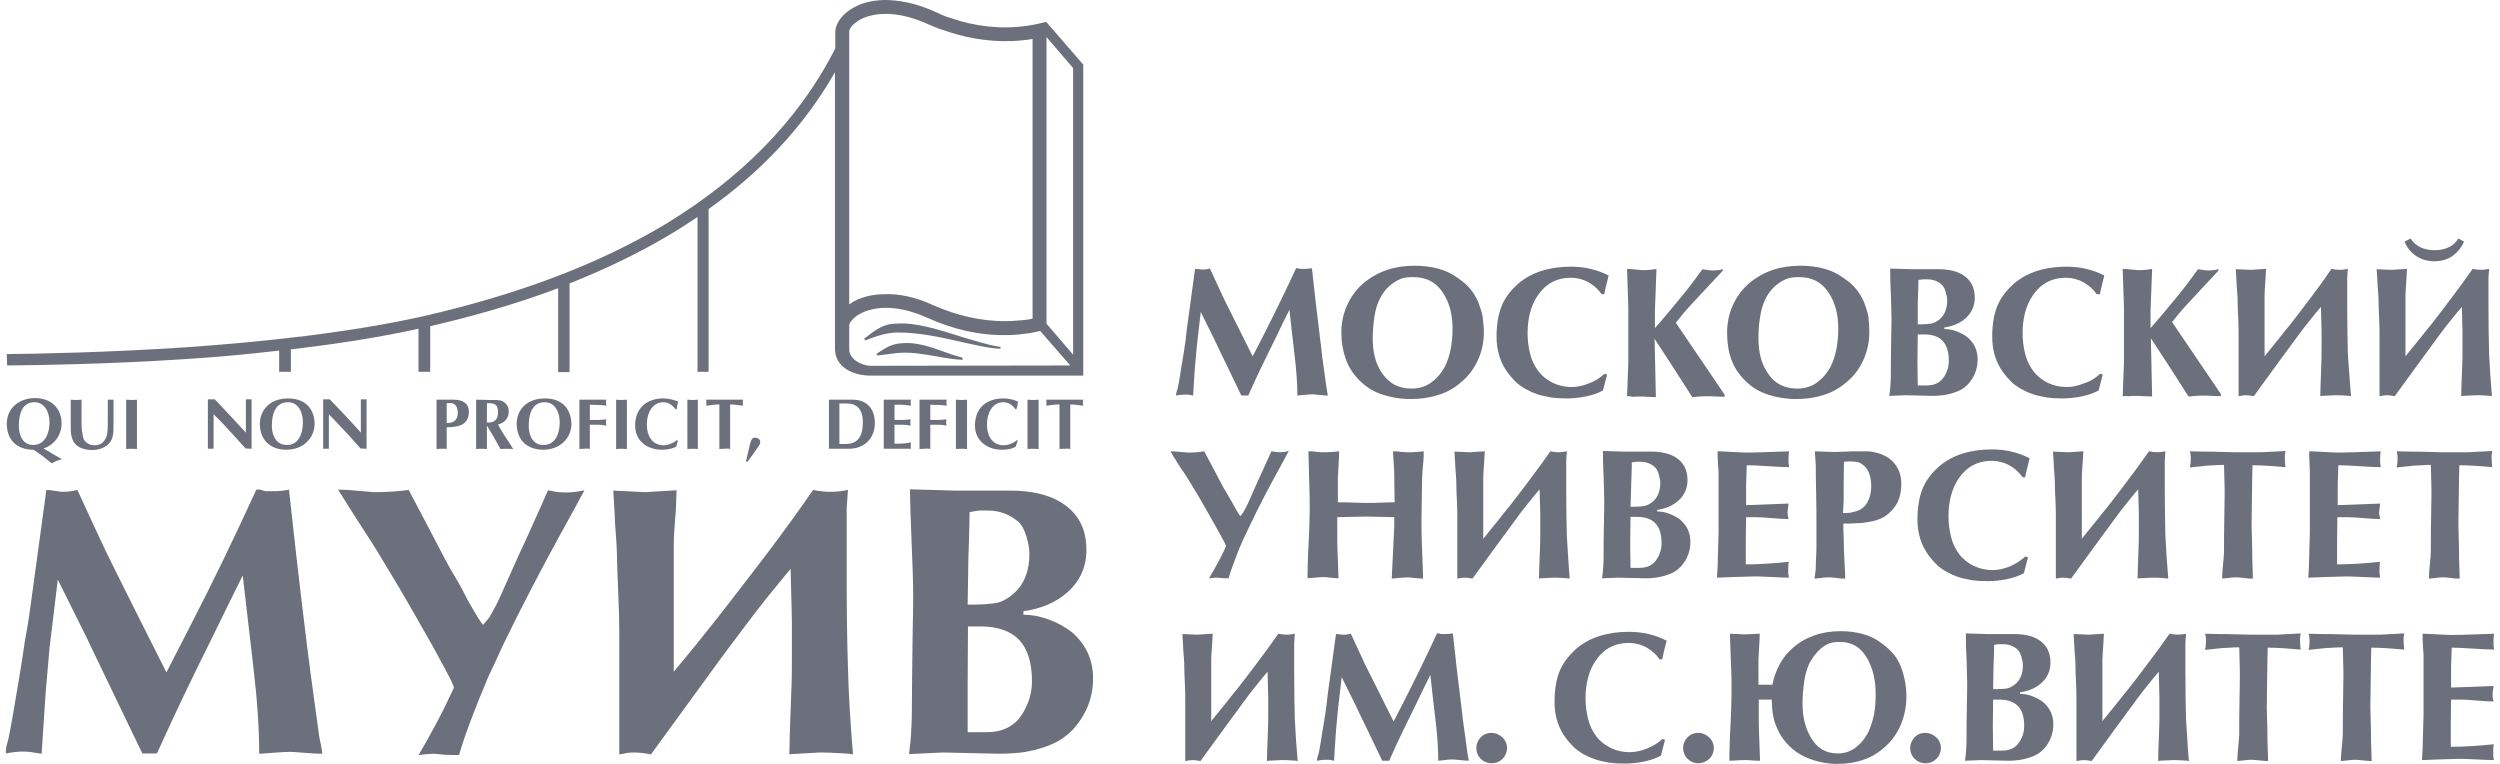 <svg xmlns="http://www.w3.org/2000/svg" width="144" height="44" viewBox="0 0 144 44" fill="none">
  <path d="M68.397 18.698L68.835 15.488C68.89 15.488 68.981 15.506 69.072 15.506C69.182 15.524 69.237 15.524 69.255 15.524C69.346 15.524 69.437 15.524 69.51 15.506C69.583 15.488 69.638 15.488 69.693 15.469C70.039 16.217 70.295 16.783 70.477 17.166C70.55 17.312 70.824 17.877 71.316 18.844C71.59 19.41 71.882 19.975 72.155 20.522L72.794 19.282C73.451 17.987 74.071 16.71 74.654 15.451H74.764C74.837 15.488 74.892 15.488 74.946 15.488C75.001 15.488 75.056 15.488 75.129 15.488C75.293 15.488 75.439 15.469 75.567 15.451C75.713 16.746 75.822 17.804 75.931 18.625C76.023 19.446 76.114 20.048 76.15 20.468L76.406 22.328C76.406 22.365 76.424 22.419 76.442 22.529C76.46 22.638 76.479 22.711 76.479 22.784C76.351 22.784 76.187 22.766 75.986 22.748C75.767 22.73 75.64 22.711 75.603 22.711C75.475 22.711 75.311 22.73 75.111 22.748C74.91 22.766 74.782 22.784 74.728 22.784C74.728 22.091 74.673 21.307 74.563 20.413C74.454 19.519 74.363 18.662 74.271 17.841C73.998 18.388 73.724 18.935 73.469 19.483C73.195 20.03 72.94 20.577 72.666 21.124C72.484 21.489 72.228 22.055 71.9 22.784C71.79 22.784 71.699 22.784 71.644 22.784C71.608 22.784 71.572 22.784 71.499 22.784L70.678 21.07C70.404 20.504 70.149 19.993 69.93 19.519C69.674 19.008 69.419 18.479 69.164 17.968L68.945 19.866L68.835 21.07L68.762 22.128L68.726 22.784C68.562 22.748 68.452 22.73 68.397 22.73C68.325 22.73 68.27 22.73 68.233 22.73C68.087 22.73 67.923 22.748 67.741 22.784C67.741 22.711 67.741 22.675 67.759 22.62C67.759 22.584 67.795 22.492 67.832 22.383C67.868 22.219 67.923 21.945 67.978 21.58C68.014 21.307 68.069 21.015 68.124 20.686C68.178 20.358 68.233 20.012 68.288 19.61C68.325 19.245 68.361 18.935 68.397 18.698Z" fill="#6C707C"/>
  <path d="M85.472 19.136C85.472 19.683 85.362 20.212 85.144 20.705C84.925 21.197 84.615 21.635 84.195 21.982C83.794 22.347 83.338 22.602 82.845 22.748C82.353 22.912 81.823 22.985 81.24 22.985C80.674 22.985 80.145 22.894 79.634 22.73C79.124 22.566 78.686 22.292 78.321 21.927C77.956 21.562 77.683 21.161 77.518 20.687C77.354 20.23 77.263 19.72 77.263 19.154C77.263 18.589 77.372 18.078 77.591 17.585C77.81 17.093 78.12 16.673 78.54 16.308C78.96 15.962 79.415 15.707 79.908 15.542C80.401 15.378 80.93 15.305 81.495 15.305C81.969 15.305 82.407 15.36 82.827 15.469C83.246 15.579 83.629 15.761 83.976 16.017C84.268 16.217 84.505 16.418 84.669 16.619C84.87 16.856 85.016 17.111 85.144 17.385C85.253 17.677 85.344 17.95 85.399 18.224C85.435 18.552 85.472 18.844 85.472 19.136ZM81.294 22.383C81.714 22.383 82.097 22.274 82.407 22.055C82.717 21.836 82.991 21.544 83.21 21.143C83.374 20.832 83.484 20.486 83.556 20.121C83.629 19.738 83.666 19.355 83.666 18.935C83.666 18.151 83.502 17.476 83.155 16.929C82.754 16.272 82.17 15.962 81.422 15.962C81.148 15.962 80.93 15.98 80.765 16.035C80.601 16.09 80.419 16.181 80.218 16.327C79.89 16.564 79.653 16.856 79.489 17.184C79.324 17.512 79.215 17.877 79.16 18.279C79.105 18.68 79.069 19.081 79.069 19.501C79.069 20.285 79.233 20.942 79.58 21.453C79.981 22.073 80.546 22.383 81.294 22.383Z" fill="#6C707C"/>
  <path d="M92.422 21.526L92.568 21.58L92.331 22.492C92.021 22.657 91.692 22.766 91.328 22.839C90.963 22.912 90.598 22.949 90.215 22.949C89.886 22.949 89.594 22.93 89.339 22.894C89.321 22.894 89.138 22.857 88.81 22.784C88.646 22.748 88.445 22.675 88.226 22.584C88.007 22.474 87.807 22.383 87.661 22.274C87.515 22.182 87.351 22.055 87.223 21.909C87.114 21.799 86.986 21.653 86.876 21.508C86.639 21.197 86.475 20.869 86.366 20.522C86.256 20.176 86.201 19.793 86.201 19.391C86.201 18.735 86.293 18.151 86.475 17.677C86.657 17.202 86.968 16.765 87.442 16.345C87.825 16.017 88.281 15.761 88.81 15.597C89.339 15.433 89.886 15.36 90.47 15.36C90.853 15.36 91.236 15.396 91.619 15.488C92.002 15.579 92.349 15.707 92.659 15.871C92.623 16.017 92.586 16.181 92.531 16.381C92.477 16.582 92.44 16.783 92.404 16.947H92.258C92.057 16.655 91.802 16.436 91.492 16.254C91.181 16.09 90.835 15.998 90.488 15.998C89.667 15.998 89.029 16.345 88.573 17.02C88.172 17.604 87.989 18.352 87.989 19.209C87.989 19.61 88.044 20.012 88.135 20.376C88.226 20.759 88.391 21.088 88.609 21.38C88.828 21.672 89.12 21.89 89.448 22.055C89.795 22.219 90.16 22.292 90.525 22.292C90.853 22.292 91.2 22.219 91.546 22.073C91.856 21.963 92.167 21.763 92.422 21.526Z" fill="#6C707C"/>
  <path d="M93.718 22.821L93.79 20.887V17.658L93.718 15.488C93.845 15.488 94.009 15.506 94.21 15.524C94.429 15.542 94.557 15.56 94.593 15.56C94.867 15.56 95.14 15.542 95.414 15.488L95.323 17.895V18.899C95.888 18.26 96.344 17.695 96.728 17.239C97.202 16.673 97.64 16.09 98.059 15.506C98.296 15.542 98.479 15.579 98.643 15.579C98.825 15.579 99.026 15.56 99.245 15.506L99.227 15.597L97.475 17.476C97.311 17.64 97.202 17.786 97.111 17.877C97.074 17.914 96.873 18.151 96.527 18.589L99.336 22.73V22.857C99.208 22.857 99.026 22.839 98.789 22.839C98.57 22.821 98.424 22.821 98.388 22.821C98.114 22.821 97.804 22.839 97.475 22.876L96.436 21.252L95.305 19.519L95.378 22.876C95.25 22.876 95.086 22.857 94.885 22.857C94.684 22.839 94.557 22.839 94.502 22.839C94.374 22.839 94.228 22.839 94.028 22.857C93.864 22.803 93.754 22.821 93.718 22.821Z" fill="#6C707C"/>
  <path d="M107.673 19.136C107.673 19.683 107.563 20.212 107.344 20.705C107.125 21.197 106.815 21.635 106.396 21.982C105.976 22.347 105.538 22.602 105.046 22.748C104.553 22.912 104.024 22.985 103.44 22.985C102.875 22.985 102.346 22.894 101.835 22.73C101.324 22.566 100.887 22.292 100.522 21.927C100.157 21.562 99.883 21.161 99.719 20.687C99.555 20.23 99.482 19.72 99.482 19.154C99.482 18.589 99.591 18.078 99.81 17.585C100.029 17.093 100.339 16.673 100.759 16.308C101.178 15.962 101.635 15.707 102.127 15.542C102.62 15.378 103.149 15.305 103.714 15.305C104.188 15.305 104.626 15.36 105.046 15.469C105.465 15.579 105.848 15.761 106.195 16.017C106.487 16.217 106.724 16.418 106.888 16.619C107.089 16.856 107.235 17.111 107.363 17.385C107.472 17.677 107.563 17.95 107.618 18.224C107.654 18.552 107.673 18.844 107.673 19.136ZM103.513 22.383C103.933 22.383 104.316 22.274 104.626 22.055C104.936 21.836 105.21 21.544 105.429 21.143C105.593 20.832 105.702 20.486 105.775 20.121C105.848 19.738 105.885 19.355 105.885 18.935C105.885 18.151 105.721 17.476 105.374 16.929C104.973 16.272 104.389 15.962 103.641 15.962C103.368 15.962 103.149 15.98 102.984 16.035C102.82 16.09 102.638 16.181 102.437 16.327C102.109 16.564 101.872 16.856 101.707 17.184C101.543 17.512 101.434 17.877 101.379 18.279C101.306 18.68 101.288 19.081 101.288 19.501C101.288 20.285 101.452 20.942 101.799 21.453C102.182 22.073 102.766 22.383 103.513 22.383Z" fill="#6C707C"/>
  <path d="M111.996 18.862V18.954C112.233 18.954 112.452 18.99 112.689 19.081C112.926 19.172 113.145 19.282 113.327 19.428C113.729 19.774 113.911 20.194 113.911 20.705C113.911 21.252 113.729 21.726 113.346 22.146C113.181 22.31 112.981 22.456 112.744 22.547C112.561 22.62 112.324 22.693 112.032 22.748C111.959 22.766 111.85 22.766 111.722 22.784C111.594 22.803 111.448 22.803 111.321 22.803L109.752 22.766L108.822 22.803C108.858 22.602 108.876 22.365 108.895 22.091C108.913 21.818 108.913 21.562 108.913 21.325C108.913 20.979 108.913 20.413 108.931 19.628C108.949 18.844 108.949 18.425 108.949 18.37C108.949 18.06 108.931 17.567 108.913 16.929C108.876 16.272 108.876 15.798 108.876 15.469L110.08 15.506H111.631C112.251 15.506 112.725 15.615 113.09 15.852C113.528 16.144 113.747 16.564 113.747 17.148C113.747 17.622 113.564 18.023 113.218 18.333C112.908 18.607 112.506 18.789 111.996 18.862ZM110.463 18.68H110.628C110.865 18.68 111.065 18.662 111.229 18.643C111.394 18.607 111.54 18.534 111.704 18.406C111.868 18.279 111.977 18.114 112.05 17.932C112.123 17.731 112.16 17.531 112.16 17.312C112.16 17.166 112.123 16.983 112.069 16.801C112.014 16.6 111.923 16.473 111.831 16.381C111.594 16.181 111.321 16.09 111.011 16.09C110.919 16.09 110.846 16.09 110.792 16.09C110.737 16.09 110.646 16.108 110.5 16.126C110.5 16.29 110.5 16.564 110.482 16.947C110.463 17.33 110.463 17.531 110.463 17.567V18.68ZM110.463 22.201H110.992C111.193 22.201 111.375 22.164 111.54 22.091C111.704 22.018 111.85 21.891 111.959 21.726C112.16 21.434 112.251 21.124 112.251 20.778C112.251 20.249 112.123 19.866 111.886 19.628C111.649 19.373 111.284 19.264 110.828 19.264C110.773 19.264 110.719 19.264 110.664 19.264C110.573 19.264 110.518 19.264 110.463 19.264L110.445 20.832L110.463 22.201Z" fill="#6C707C"/>
  <path d="M120.971 21.526L121.117 21.58L120.88 22.492C120.57 22.657 120.242 22.766 119.877 22.839C119.512 22.912 119.147 22.949 118.764 22.949C118.436 22.949 118.144 22.93 117.888 22.894C117.87 22.894 117.688 22.857 117.359 22.784C117.195 22.748 116.995 22.675 116.776 22.584C116.557 22.474 116.356 22.383 116.21 22.274C116.064 22.182 115.9 22.055 115.772 21.909C115.663 21.799 115.535 21.653 115.426 21.508C115.189 21.197 115.024 20.869 114.915 20.522C114.805 20.176 114.751 19.793 114.751 19.391C114.751 18.735 114.842 18.151 115.024 17.677C115.207 17.202 115.535 16.765 115.991 16.345C116.374 16.017 116.83 15.761 117.359 15.597C117.888 15.433 118.436 15.36 119.019 15.36C119.402 15.36 119.786 15.396 120.169 15.488C120.552 15.579 120.898 15.707 121.208 15.871C121.172 16.017 121.135 16.181 121.081 16.381C121.026 16.582 120.99 16.783 120.953 16.947H120.771C120.57 16.655 120.315 16.436 120.004 16.254C119.694 16.09 119.348 15.998 119.001 15.998C118.18 15.998 117.542 16.345 117.086 17.02C116.684 17.604 116.502 18.352 116.502 19.209C116.502 19.61 116.557 20.012 116.648 20.376C116.739 20.759 116.903 21.088 117.122 21.38C117.341 21.672 117.633 21.89 117.961 22.055C118.308 22.219 118.673 22.292 119.038 22.292C119.366 22.292 119.713 22.219 120.059 22.073C120.424 21.963 120.716 21.763 120.971 21.526Z" fill="#6C707C"/>
  <path d="M122.266 22.821L122.339 20.887V17.658L122.266 15.488C122.394 15.488 122.558 15.506 122.759 15.524C122.978 15.542 123.087 15.56 123.142 15.56C123.415 15.56 123.689 15.542 123.963 15.488L123.871 17.895V18.899C124.437 18.26 124.893 17.695 125.276 17.239C125.75 16.673 126.188 16.09 126.608 15.506C126.845 15.542 127.027 15.579 127.191 15.579C127.374 15.579 127.575 15.56 127.793 15.506L127.775 15.597L126.06 17.439C125.896 17.604 125.787 17.75 125.696 17.841C125.659 17.877 125.458 18.114 125.112 18.552L127.921 22.693V22.821C127.793 22.821 127.611 22.803 127.374 22.803C127.155 22.784 127.009 22.784 126.973 22.784C126.699 22.784 126.389 22.803 126.06 22.839L125.021 21.216L123.89 19.483L123.963 22.839C123.835 22.839 123.671 22.821 123.47 22.821C123.269 22.803 123.142 22.803 123.087 22.803C122.959 22.803 122.813 22.803 122.613 22.821C122.412 22.803 122.303 22.821 122.266 22.821Z" fill="#6C707C"/>
  <path d="M135.419 22.821C135.346 22.803 135.218 22.784 135.036 22.784C134.853 22.766 134.689 22.766 134.507 22.766L133.722 22.803L133.649 22.821C133.649 22.584 133.668 22.018 133.704 21.106C133.722 20.741 133.722 20.395 133.722 20.085V19.118L133.686 17.677C133.467 17.932 133.266 18.169 133.084 18.406C132.847 18.698 132.61 18.99 132.391 19.3C132.081 19.72 131.661 20.285 131.132 21.015C130.366 22.073 129.928 22.675 129.819 22.821C129.636 22.784 129.49 22.766 129.344 22.766C129.253 22.766 129.162 22.784 129.052 22.803L128.943 22.821V20.559V19.464C128.943 19.136 128.943 18.789 128.925 18.406C128.907 18.023 128.888 17.713 128.888 17.458C128.888 17.294 128.888 17.129 128.87 16.947C128.834 16.491 128.815 16.199 128.815 16.09L128.779 15.506L129.654 15.542L130.53 15.488L130.512 15.688C130.512 15.834 130.494 16.053 130.475 16.327C130.457 16.619 130.439 16.837 130.439 16.983V18.169V20.522C130.694 20.212 131.004 19.829 131.369 19.373C131.533 19.154 131.716 18.935 131.898 18.716C132.3 18.206 132.701 17.677 133.084 17.166C133.485 16.637 133.887 16.09 134.288 15.488C134.47 15.524 134.635 15.542 134.762 15.542C134.908 15.542 135.072 15.524 135.237 15.488L135.2 15.998V17.713C135.2 18.735 135.218 19.628 135.237 20.395C135.291 21.179 135.346 21.982 135.419 22.821Z" fill="#6C707C"/>
  <path d="M143.536 22.821C143.463 22.803 143.336 22.784 143.153 22.784C142.971 22.766 142.807 22.766 142.624 22.766L141.84 22.803L141.767 22.821C141.767 22.584 141.785 22.018 141.822 21.106C141.84 20.741 141.84 20.395 141.84 20.085V19.118L141.803 17.677C141.584 17.932 141.384 18.169 141.201 18.406C140.964 18.698 140.727 18.99 140.508 19.3C140.198 19.72 139.778 20.285 139.249 21.015C138.483 22.073 138.045 22.675 137.936 22.821C137.754 22.784 137.608 22.766 137.462 22.766C137.371 22.766 137.279 22.784 137.17 22.803L137.06 22.821V20.559V19.464C137.06 19.136 137.06 18.789 137.042 18.406C137.024 18.023 137.006 17.713 137.006 17.458C137.006 17.294 137.006 17.129 136.987 16.947C136.951 16.491 136.933 16.199 136.933 16.09L136.896 15.506L137.772 15.542L138.647 15.488L138.629 15.688C138.629 15.834 138.611 16.053 138.593 16.327C138.575 16.619 138.556 16.837 138.556 16.983V18.169V20.522C138.812 20.212 139.122 19.829 139.487 19.373C139.651 19.154 139.833 18.935 140.016 18.716C140.417 18.206 140.818 17.677 141.201 17.166C141.603 16.637 142.004 16.09 142.424 15.488C142.606 15.524 142.77 15.542 142.898 15.542C143.044 15.542 143.208 15.524 143.372 15.488L143.336 15.998V17.713C143.336 18.735 143.354 19.628 143.372 20.395C143.409 21.179 143.463 21.982 143.536 22.821ZM141.931 13.919C141.785 14.247 141.566 14.521 141.274 14.74C140.982 14.94 140.636 15.05 140.216 15.05C139.815 15.05 139.468 14.94 139.158 14.74C138.866 14.539 138.647 14.265 138.502 13.919L138.848 13.736C139.14 14.192 139.614 14.411 140.235 14.411C140.526 14.411 140.8 14.357 141.037 14.247C141.274 14.138 141.457 13.973 141.603 13.736L141.931 13.919Z" fill="#6C707C"/>
  <path d="M67.412 25.995C67.558 25.995 67.741 26.013 67.996 26.032C68.233 26.05 68.379 26.068 68.416 26.068C68.744 26.068 69.054 26.05 69.364 25.995L69.857 26.925L70.386 27.929C70.441 28.02 70.495 28.148 70.587 28.275C70.769 28.585 70.878 28.786 70.933 28.877C70.97 28.95 71.061 29.114 71.189 29.333C71.316 29.552 71.407 29.698 71.444 29.735L71.608 29.516L71.79 29.187C71.845 29.096 71.973 28.786 72.192 28.294C72.356 27.91 72.502 27.619 72.593 27.4L72.994 26.524L73.232 25.995L73.359 26.013C73.487 26.032 73.596 26.05 73.706 26.05C73.87 26.05 74.034 26.032 74.235 25.977C74.107 26.232 73.852 26.67 73.523 27.29C73.305 27.692 73.067 28.129 72.83 28.585C72.538 29.151 72.283 29.643 72.101 30.045C72.028 30.191 71.918 30.41 71.79 30.701C71.626 31.03 71.535 31.23 71.517 31.285C71.389 31.559 71.261 31.905 71.115 32.289C70.97 32.672 70.842 33.018 70.769 33.31C70.587 33.31 70.459 33.31 70.349 33.292C70.258 33.292 70.167 33.274 70.058 33.274C69.984 33.274 69.839 33.292 69.638 33.31C69.82 33 70.003 32.69 70.167 32.38C70.331 32.07 70.495 31.76 70.623 31.449C70.587 31.358 70.513 31.194 70.386 30.975C70.258 30.738 70.13 30.519 70.003 30.282C69.729 29.789 69.419 29.26 69.109 28.713C68.781 28.166 68.525 27.728 68.288 27.363C67.978 26.925 67.686 26.451 67.412 25.995Z" fill="#6C707C"/>
  <path d="M75.366 25.995C75.493 25.995 75.658 25.995 75.858 26.032C76.059 26.05 76.187 26.05 76.241 26.05C76.369 26.05 76.533 26.05 76.752 26.032C76.953 26.013 77.081 25.995 77.135 25.995C77.135 26.196 77.117 26.451 77.099 26.816C77.081 27.163 77.062 27.4 77.062 27.491V27.947V28.932C77.245 28.932 77.555 28.932 77.993 28.95C78.43 28.968 78.668 28.968 78.704 28.968C78.905 28.968 79.215 28.968 79.634 28.95C80.072 28.932 80.291 28.932 80.328 28.932L80.309 27.418C80.309 27.199 80.309 27.035 80.291 26.889C80.255 26.342 80.236 26.05 80.236 25.995C80.364 25.995 80.528 25.995 80.729 26.032C80.948 26.05 81.076 26.05 81.112 26.05C81.222 26.05 81.386 26.05 81.605 26.032C81.823 26.013 81.951 25.995 82.006 25.995C82.006 26.196 82.006 26.378 81.988 26.542C81.933 27.108 81.915 27.418 81.915 27.454L81.878 29.954C81.878 30.41 81.878 30.847 81.896 31.212C81.951 32.526 81.969 33.237 81.969 33.328C81.842 33.328 81.677 33.31 81.477 33.292C81.276 33.274 81.148 33.255 81.112 33.255C80.984 33.255 80.784 33.274 80.565 33.292C80.328 33.31 80.2 33.328 80.163 33.328L80.236 31.851L80.309 30.3V29.789L78.668 29.753L77.026 29.789V31.085C77.026 31.377 77.044 31.796 77.062 32.307C77.081 32.836 77.099 33.164 77.099 33.31C76.989 33.31 76.825 33.292 76.624 33.274C76.424 33.255 76.296 33.237 76.26 33.237C76.132 33.237 75.95 33.255 75.712 33.274C75.493 33.292 75.347 33.31 75.311 33.31C75.311 32.909 75.329 32.416 75.347 31.851C75.421 30.537 75.439 29.716 75.439 29.388C75.439 28.914 75.439 28.494 75.421 28.111C75.384 26.798 75.366 26.086 75.366 25.995Z" fill="#6C707C"/>
  <path d="M90.416 33.328C90.343 33.31 90.215 33.31 90.033 33.292C89.85 33.274 89.686 33.274 89.504 33.274L88.719 33.31L88.646 33.328C88.646 33.091 88.665 32.526 88.701 31.614C88.719 31.249 88.719 30.902 88.719 30.592V29.625L88.683 28.184C88.464 28.439 88.263 28.677 88.081 28.914C87.844 29.206 87.606 29.497 87.388 29.808C87.078 30.227 86.658 30.793 86.129 31.522C85.363 32.58 84.925 33.182 84.815 33.328C84.633 33.292 84.487 33.274 84.341 33.274C84.25 33.274 84.159 33.292 84.049 33.31L83.94 33.328V31.066V29.972C83.94 29.643 83.94 29.297 83.922 28.914C83.903 28.531 83.885 28.221 83.885 27.965C83.885 27.801 83.885 27.637 83.867 27.454C83.83 26.998 83.812 26.706 83.812 26.597L83.776 26.013L84.651 26.05L85.527 25.995L85.509 26.196C85.509 26.342 85.49 26.561 85.472 26.834C85.454 27.126 85.436 27.345 85.436 27.491V28.677V31.03C85.691 30.72 86.001 30.337 86.366 29.881C86.53 29.662 86.713 29.443 86.895 29.224C87.296 28.713 87.698 28.184 88.081 27.673C88.482 27.144 88.883 26.597 89.303 25.995C89.485 26.032 89.65 26.05 89.777 26.05C89.923 26.05 90.087 26.032 90.252 25.995L90.215 26.506V28.239C90.215 29.26 90.233 30.154 90.252 30.92C90.306 31.687 90.343 32.489 90.416 33.328Z" fill="#6C707C"/>
  <path d="M95.45 29.37V29.461C95.687 29.461 95.906 29.497 96.144 29.589C96.381 29.68 96.6 29.789 96.782 29.935C97.183 30.282 97.366 30.701 97.366 31.212C97.366 31.76 97.183 32.234 96.8 32.653C96.636 32.818 96.435 32.964 96.198 33.055C96.016 33.128 95.779 33.201 95.487 33.255C95.414 33.274 95.304 33.274 95.177 33.292C95.049 33.31 94.903 33.31 94.775 33.31L93.207 33.274L92.276 33.31C92.313 33.109 92.331 32.872 92.349 32.599C92.367 32.325 92.367 32.07 92.367 31.832C92.367 31.486 92.367 30.92 92.386 30.136C92.404 29.352 92.404 28.932 92.404 28.877C92.404 28.567 92.386 28.075 92.367 27.436C92.331 26.779 92.331 26.305 92.331 25.977L93.535 26.013H95.085C95.706 26.013 96.18 26.123 96.545 26.36C96.983 26.652 97.201 27.071 97.201 27.655C97.201 28.129 97.019 28.531 96.672 28.841C96.362 29.114 95.961 29.297 95.45 29.37ZM93.918 29.187H94.1C94.338 29.187 94.538 29.169 94.702 29.151C94.867 29.114 95.012 29.041 95.177 28.914C95.341 28.786 95.45 28.622 95.523 28.439C95.596 28.239 95.633 28.038 95.633 27.819C95.633 27.673 95.596 27.491 95.541 27.308C95.487 27.108 95.395 26.98 95.304 26.889C95.067 26.688 94.793 26.597 94.483 26.597C94.392 26.597 94.319 26.597 94.283 26.597C94.228 26.597 94.137 26.615 93.991 26.634C93.991 26.798 93.991 27.071 93.973 27.454C93.954 27.837 93.954 28.038 93.954 28.075L93.918 29.187ZM93.918 32.708H94.447C94.648 32.708 94.83 32.672 94.994 32.599C95.158 32.526 95.304 32.398 95.414 32.234C95.614 31.942 95.706 31.632 95.706 31.285C95.706 30.756 95.578 30.373 95.341 30.136C95.104 29.881 94.739 29.771 94.283 29.771C94.228 29.771 94.173 29.771 94.119 29.771C94.027 29.771 93.973 29.771 93.918 29.771L93.9 31.34L93.918 32.708Z" fill="#6C707C"/>
  <path d="M98.934 26.141V25.995C99.117 25.995 99.409 26.013 99.774 26.032C100.157 26.05 100.43 26.068 100.631 26.068C100.978 26.068 101.434 26.05 102.017 26.032C102.601 26.013 102.948 25.995 103.057 25.995C103.021 26.123 103.021 26.287 103.021 26.451C103.021 26.488 103.021 26.542 103.021 26.597C103.021 26.652 103.021 26.706 103.039 26.779L103.057 26.907C102.784 26.907 102.382 26.889 101.835 26.852C101.288 26.816 100.886 26.798 100.613 26.798L100.576 27.91V29.096L103.021 29.005C103.002 29.114 103.002 29.224 102.984 29.297C102.966 29.37 102.966 29.443 102.966 29.497C102.966 29.589 102.966 29.662 102.984 29.716C103.002 29.771 103.002 29.826 103.021 29.899C102.82 29.899 102.492 29.881 102.072 29.844C101.653 29.808 101.324 29.789 101.105 29.789H100.576L100.558 31.157V32.508C101.324 32.508 102.145 32.453 103.039 32.361C103.002 32.489 103.002 32.653 103.002 32.818C103.002 32.854 103.002 32.909 103.002 32.964C103.002 33.018 103.002 33.073 103.021 33.146L103.039 33.274C102.82 33.274 102.51 33.255 102.072 33.237C101.634 33.219 101.324 33.201 101.105 33.201L99.847 33.237L98.898 33.274L98.934 32.672L98.989 30.665V29.041V27.783C98.989 27.509 98.989 27.308 98.989 27.163C98.934 26.506 98.934 26.141 98.934 26.141Z" fill="#6C707C"/>
  <path d="M104.535 25.995L105.538 26.032C105.702 26.032 105.958 26.032 106.323 26.013C106.687 25.995 106.87 25.995 106.888 25.995C107.089 25.995 107.271 25.995 107.472 25.995C107.672 25.995 107.855 26.013 108.056 26.068C108.493 26.177 108.858 26.378 109.114 26.688C109.369 26.998 109.515 27.381 109.515 27.837C109.515 28.166 109.478 28.458 109.387 28.713C109.314 28.968 109.15 29.206 108.949 29.424C108.731 29.643 108.512 29.808 108.256 29.899C108.092 29.972 107.818 30.045 107.435 30.099C107.308 30.118 107.162 30.136 106.961 30.136C106.779 30.136 106.669 30.154 106.651 30.154H106.177C106.177 30.41 106.177 30.647 106.195 30.902C106.195 31.157 106.213 31.395 106.213 31.65C106.213 31.851 106.231 32.124 106.25 32.489C106.268 32.854 106.286 33.146 106.286 33.328C106.177 33.328 106.012 33.328 105.812 33.292C105.593 33.274 105.465 33.255 105.41 33.255C105.283 33.255 105.119 33.255 104.9 33.292C104.699 33.31 104.571 33.328 104.517 33.328L104.59 32.763C104.59 32.599 104.59 32.361 104.608 32.088C104.626 31.814 104.626 31.65 104.626 31.595V29.972C104.626 29.643 104.626 29.096 104.608 28.33C104.59 27.564 104.59 27.163 104.59 27.09V26.834C104.571 26.561 104.553 26.287 104.535 25.995ZM106.213 26.597L106.195 27.892V28.786L106.158 29.552C106.323 29.552 106.432 29.552 106.523 29.534C106.614 29.534 106.724 29.497 106.87 29.461C107.198 29.37 107.435 29.187 107.581 28.895C107.709 28.658 107.782 28.366 107.782 28.002C107.782 27.746 107.745 27.491 107.672 27.29C107.6 27.071 107.472 26.889 107.289 26.761C107.198 26.688 107.089 26.634 106.998 26.615C106.888 26.597 106.76 26.579 106.596 26.579C106.523 26.579 106.45 26.579 106.396 26.579C106.323 26.597 106.268 26.597 106.213 26.597Z" fill="#6C707C"/>
  <path d="M116.666 32.051L116.812 32.106L116.575 33.018C116.265 33.182 115.936 33.292 115.572 33.365C115.207 33.438 114.842 33.474 114.459 33.474C114.13 33.474 113.839 33.456 113.583 33.42C113.565 33.42 113.383 33.383 113.054 33.31C112.89 33.274 112.689 33.201 112.47 33.109C112.252 33 112.051 32.909 111.905 32.799C111.759 32.708 111.595 32.58 111.467 32.434C111.358 32.325 111.23 32.179 111.121 32.033C110.883 31.723 110.719 31.395 110.61 31.048C110.5 30.701 110.446 30.318 110.446 29.917C110.446 29.26 110.537 28.677 110.719 28.202C110.902 27.728 111.212 27.29 111.686 26.871C112.069 26.542 112.525 26.287 113.054 26.123C113.583 25.959 114.13 25.886 114.714 25.886C115.097 25.886 115.48 25.922 115.863 26.013C116.247 26.105 116.593 26.232 116.903 26.396C116.867 26.542 116.83 26.706 116.776 26.925C116.721 27.126 116.684 27.327 116.648 27.491H116.502C116.301 27.199 116.046 26.98 115.736 26.798C115.426 26.634 115.079 26.542 114.732 26.542C113.912 26.542 113.273 26.889 112.817 27.564C112.416 28.166 112.233 28.895 112.233 29.753C112.233 30.154 112.288 30.556 112.379 30.92C112.47 31.303 112.635 31.632 112.854 31.924C113.072 32.216 113.364 32.434 113.693 32.599C114.039 32.763 114.404 32.836 114.769 32.836C115.097 32.836 115.444 32.763 115.79 32.617C116.119 32.471 116.411 32.27 116.666 32.051Z" fill="#6C707C"/>
  <path d="M124.893 33.328C124.82 33.31 124.692 33.31 124.51 33.292C124.328 33.274 124.163 33.274 123.981 33.274L123.197 33.31L123.124 33.328C123.124 33.091 123.142 32.526 123.178 31.614C123.197 31.249 123.197 30.902 123.197 30.592V29.625L123.16 28.184C122.941 28.439 122.74 28.677 122.558 28.914C122.321 29.206 122.084 29.497 121.865 29.808C121.555 30.227 121.135 30.793 120.606 31.522C119.84 32.58 119.402 33.182 119.293 33.328C119.11 33.292 118.964 33.274 118.818 33.274C118.727 33.274 118.636 33.292 118.527 33.31L118.417 33.328V31.066V29.972C118.417 29.643 118.417 29.297 118.399 28.914C118.381 28.531 118.362 28.221 118.362 27.965C118.362 27.801 118.362 27.637 118.344 27.454C118.308 26.998 118.289 26.706 118.289 26.597L118.253 26.013L119.129 26.05L120.004 25.995L119.986 26.196C119.986 26.342 119.968 26.561 119.949 26.834C119.931 27.126 119.913 27.345 119.913 27.491V28.677V31.03C120.168 30.72 120.478 30.337 120.843 29.881C121.007 29.662 121.19 29.443 121.372 29.224C121.774 28.713 122.175 28.184 122.558 27.673C122.959 27.144 123.361 26.597 123.78 25.995C123.963 26.032 124.127 26.05 124.255 26.05C124.401 26.05 124.565 26.032 124.729 25.995L124.692 26.506V28.239C124.692 29.26 124.711 30.154 124.729 30.92C124.765 31.687 124.82 32.489 124.893 33.328Z" fill="#6C707C"/>
  <path d="M129.745 26.798L129.727 27.582L129.691 30.245L129.727 31.614C129.727 31.869 129.727 32.216 129.745 32.617C129.763 33.018 129.763 33.255 129.763 33.328C129.636 33.328 129.472 33.328 129.271 33.292C129.052 33.274 128.924 33.255 128.888 33.255C128.76 33.255 128.596 33.255 128.377 33.292C128.176 33.31 128.049 33.328 127.994 33.328C127.994 33.128 128.012 32.854 128.049 32.489C128.085 32.124 128.103 31.905 128.103 31.796C128.103 31.23 128.103 30.519 128.122 29.662C128.14 28.804 128.14 28.294 128.14 28.166L128.103 26.779C127.994 26.779 127.812 26.779 127.574 26.798C127.337 26.816 127.191 26.816 127.173 26.816L126.133 26.925C126.17 26.798 126.188 26.652 126.188 26.469C126.188 26.415 126.188 26.36 126.188 26.305C126.17 26.214 126.17 26.159 126.17 26.123L126.133 25.995L126.936 26.013C127.155 26.013 127.52 26.013 128.049 26.032C128.578 26.05 128.851 26.05 128.888 26.05H129.982C130.238 26.05 130.438 26.05 130.603 26.032C131.241 25.995 131.588 25.977 131.642 25.977C131.624 26.105 131.606 26.177 131.606 26.214C131.606 26.25 131.606 26.323 131.606 26.396C131.606 26.597 131.624 26.761 131.642 26.907C130.967 26.852 130.347 26.798 129.745 26.798Z" fill="#6C707C"/>
  <path d="M133.011 26.141V25.995C133.193 25.995 133.485 26.013 133.85 26.032C134.233 26.05 134.507 26.068 134.707 26.068C135.054 26.068 135.51 26.05 136.094 26.032C136.677 26.013 137.024 25.995 137.134 25.995C137.097 26.123 137.097 26.287 137.097 26.451C137.097 26.488 137.097 26.542 137.097 26.597C137.097 26.652 137.097 26.706 137.115 26.779L137.134 26.907C136.86 26.907 136.459 26.889 135.911 26.852C135.364 26.816 134.963 26.798 134.689 26.798L134.653 27.91V29.096L137.097 29.005C137.079 29.114 137.079 29.224 137.061 29.297C137.042 29.37 137.042 29.443 137.042 29.497C137.042 29.589 137.042 29.662 137.061 29.716C137.079 29.771 137.079 29.826 137.097 29.899C136.896 29.899 136.568 29.881 136.148 29.844C135.729 29.808 135.401 29.789 135.182 29.789H134.634L134.616 31.157V32.508C135.382 32.508 136.203 32.453 137.097 32.361C137.061 32.489 137.061 32.653 137.061 32.818C137.061 32.854 137.061 32.909 137.061 32.964C137.061 33.018 137.061 33.073 137.079 33.146L137.097 33.274C136.878 33.274 136.568 33.255 136.13 33.237C135.711 33.219 135.382 33.201 135.163 33.201L133.905 33.237L132.956 33.274L132.993 32.672L133.047 30.665V29.041V27.783C133.047 27.509 133.047 27.308 133.047 27.163C133.011 26.506 133.011 26.141 133.011 26.141Z" fill="#6C707C"/>
  <path d="M141.658 26.798L141.639 27.582L141.603 30.245L141.639 31.614C141.639 31.869 141.639 32.216 141.658 32.617C141.676 33.018 141.676 33.255 141.676 33.328C141.548 33.328 141.384 33.328 141.183 33.292C140.964 33.274 140.855 33.255 140.8 33.255C140.673 33.255 140.508 33.255 140.289 33.292C140.089 33.31 139.961 33.328 139.906 33.328C139.906 33.128 139.925 32.854 139.961 32.489C139.998 32.124 140.016 31.905 140.016 31.796C140.016 31.23 140.016 30.519 140.034 29.662C140.052 28.804 140.052 28.294 140.052 28.166L140.016 26.779C139.906 26.779 139.724 26.779 139.487 26.798C139.231 26.816 139.104 26.816 139.085 26.816L138.046 26.925C138.082 26.798 138.1 26.652 138.1 26.469C138.1 26.415 138.1 26.36 138.1 26.305C138.082 26.214 138.082 26.159 138.082 26.123L138.046 25.995L138.848 26.013C139.067 26.013 139.432 26.013 139.961 26.032C140.49 26.05 140.764 26.05 140.8 26.05H141.895C142.15 26.05 142.351 26.05 142.515 26.032C143.153 25.995 143.5 25.977 143.555 25.977C143.537 26.105 143.518 26.177 143.518 26.214C143.518 26.25 143.518 26.323 143.518 26.396C143.518 26.597 143.537 26.761 143.555 26.907C142.898 26.852 142.278 26.798 141.658 26.798Z" fill="#6C707C"/>
  <path d="M74.746 43.836C74.673 43.818 74.545 43.799 74.362 43.799C74.18 43.781 74.016 43.781 73.834 43.781L73.049 43.818L72.976 43.836C72.976 43.599 72.994 43.033 73.031 42.121C73.049 41.756 73.049 41.41 73.049 41.099V40.133L73.013 38.692C72.794 38.947 72.593 39.184 72.411 39.421C72.174 39.713 71.936 40.005 71.717 40.315C71.407 40.735 70.988 41.3 70.459 42.03C69.692 43.088 69.255 43.69 69.145 43.836C68.963 43.799 68.817 43.781 68.671 43.781C68.58 43.781 68.489 43.799 68.379 43.818L68.27 43.836V41.574V40.479C68.27 40.151 68.27 39.804 68.251 39.421C68.233 39.038 68.215 38.728 68.215 38.473C68.215 38.309 68.215 38.144 68.197 37.962C68.16 37.506 68.142 37.214 68.142 37.105L68.106 36.521L68.981 36.557L69.857 36.502L69.838 36.703C69.838 36.849 69.82 37.068 69.802 37.342C69.784 37.633 69.766 37.852 69.766 37.998V39.184V41.537C70.021 41.227 70.331 40.844 70.696 40.388C70.86 40.169 71.043 39.95 71.225 39.731C71.626 39.221 72.028 38.692 72.411 38.181C72.812 37.652 73.213 37.105 73.633 36.502C73.815 36.539 73.979 36.557 74.107 36.557C74.253 36.557 74.417 36.539 74.581 36.502L74.545 37.013V38.746C74.545 39.768 74.563 40.662 74.581 41.428C74.618 42.194 74.673 42.997 74.746 43.836Z" fill="#6C707C"/>
  <path d="M76.515 39.731L76.953 36.521C77.007 36.521 77.099 36.539 77.19 36.539C77.299 36.557 77.354 36.557 77.372 36.557C77.463 36.557 77.555 36.557 77.628 36.539C77.701 36.521 77.755 36.521 77.81 36.502C78.157 37.25 78.412 37.816 78.594 38.199C78.667 38.345 78.941 38.91 79.434 39.877C79.707 40.443 79.999 41.008 80.273 41.556L80.911 40.315C81.568 39.02 82.188 37.743 82.772 36.484H82.881C82.954 36.521 83.009 36.521 83.064 36.521C83.118 36.521 83.173 36.521 83.246 36.521C83.41 36.521 83.556 36.502 83.684 36.484C83.83 37.779 83.939 38.837 84.049 39.658C84.14 40.479 84.231 41.081 84.268 41.501L84.523 43.361C84.523 43.398 84.541 43.453 84.56 43.562C84.578 43.672 84.596 43.745 84.596 43.818C84.468 43.818 84.304 43.799 84.104 43.781C83.885 43.763 83.757 43.745 83.721 43.745C83.593 43.745 83.429 43.745 83.228 43.781C83.027 43.799 82.9 43.818 82.845 43.818C82.845 43.124 82.79 42.34 82.681 41.446C82.571 40.552 82.48 39.695 82.389 38.874C82.115 39.421 81.842 39.968 81.586 40.516C81.313 41.063 81.057 41.61 80.784 42.157C80.601 42.522 80.346 43.088 80.017 43.818C79.908 43.818 79.817 43.818 79.762 43.818C79.725 43.818 79.689 43.818 79.616 43.818L78.795 42.103C78.522 41.537 78.266 41.026 78.047 40.552C77.792 40.041 77.536 39.512 77.281 39.002L77.062 40.899L76.953 42.103L76.88 43.161L76.843 43.818C76.679 43.781 76.57 43.763 76.515 43.763C76.442 43.763 76.387 43.763 76.351 43.763C76.205 43.763 76.041 43.781 75.858 43.818C75.858 43.745 75.858 43.708 75.876 43.653C75.876 43.617 75.913 43.526 75.949 43.416C75.986 43.252 76.041 42.978 76.095 42.614C76.132 42.34 76.186 42.048 76.241 41.72C76.296 41.391 76.351 41.045 76.405 40.643C76.442 40.26 76.478 39.95 76.515 39.731Z" fill="#6C707C"/>
  <path d="M95.76 42.559L95.906 42.614L95.669 43.526C95.359 43.69 95.031 43.799 94.666 43.872C94.301 43.945 93.936 43.982 93.553 43.982C93.225 43.982 92.933 43.964 92.677 43.927C92.659 43.927 92.477 43.891 92.148 43.818C91.984 43.781 91.784 43.708 91.565 43.617C91.346 43.508 91.145 43.416 90.999 43.307C90.853 43.216 90.689 43.088 90.561 42.942C90.452 42.833 90.324 42.687 90.215 42.541C89.978 42.23 89.813 41.902 89.704 41.556C89.594 41.209 89.54 40.826 89.54 40.425C89.54 39.768 89.631 39.184 89.813 38.71C89.996 38.236 90.324 37.798 90.78 37.378C91.163 37.05 91.619 36.794 92.148 36.63C92.677 36.466 93.225 36.393 93.808 36.393C94.192 36.393 94.575 36.43 94.958 36.521C95.341 36.612 95.687 36.74 95.998 36.904C95.961 37.05 95.924 37.214 95.87 37.415C95.815 37.615 95.779 37.816 95.742 37.98H95.596C95.395 37.688 95.14 37.469 94.83 37.287C94.52 37.123 94.173 37.032 93.827 37.032C93.006 37.032 92.367 37.378 91.911 38.053C91.51 38.637 91.328 39.385 91.328 40.242C91.328 40.644 91.382 41.045 91.474 41.41C91.565 41.793 91.729 42.121 91.948 42.413C92.167 42.705 92.459 42.924 92.787 43.088C93.133 43.252 93.498 43.325 93.863 43.325C94.192 43.325 94.538 43.252 94.885 43.106C95.213 42.978 95.505 42.796 95.76 42.559Z" fill="#6C707C"/>
  <path d="M97.822 43.964C97.585 43.964 97.366 43.872 97.201 43.708C97.037 43.544 96.946 43.325 96.946 43.088C96.946 42.851 97.037 42.65 97.201 42.468C97.384 42.285 97.585 42.212 97.822 42.212C98.059 42.212 98.26 42.303 98.442 42.468C98.624 42.632 98.716 42.851 98.716 43.088C98.716 43.325 98.624 43.544 98.46 43.708C98.278 43.872 98.059 43.964 97.822 43.964Z" fill="#6C707C"/>
  <path d="M85.91 43.964C85.673 43.964 85.454 43.872 85.29 43.708C85.125 43.544 85.034 43.325 85.034 43.088C85.034 42.851 85.125 42.65 85.29 42.468C85.472 42.285 85.673 42.212 85.91 42.212C86.147 42.212 86.348 42.303 86.53 42.468C86.713 42.632 86.804 42.851 86.804 43.088C86.804 43.325 86.713 43.544 86.548 43.708C86.384 43.872 86.165 43.964 85.91 43.964Z" fill="#6C707C"/>
  <path d="M102.054 40.297C101.945 40.297 101.853 40.297 101.744 40.297C101.634 40.297 101.525 40.297 101.416 40.297H101.306V41.592C101.306 41.884 101.324 42.285 101.343 42.814C101.361 43.343 101.379 43.672 101.379 43.818C101.27 43.818 101.105 43.818 100.905 43.799C100.704 43.781 100.576 43.781 100.54 43.781C100.412 43.781 100.23 43.781 100.011 43.799C99.792 43.818 99.646 43.818 99.61 43.818C99.61 43.416 99.628 42.924 99.646 42.358C99.719 41.045 99.737 40.224 99.737 39.895C99.737 39.421 99.737 39.002 99.719 38.619C99.664 37.287 99.646 36.575 99.646 36.502C99.774 36.502 99.938 36.521 100.139 36.521C100.339 36.539 100.467 36.539 100.503 36.539C100.631 36.539 100.795 36.521 100.996 36.521C101.197 36.502 101.324 36.502 101.361 36.502C101.361 36.703 101.343 36.959 101.324 37.323C101.306 37.67 101.288 37.907 101.288 37.998V38.454V39.44C101.416 39.44 101.543 39.44 101.689 39.44C101.817 39.44 101.963 39.44 102.091 39.44C102.164 39.038 102.309 38.655 102.492 38.29C102.693 37.925 102.93 37.615 103.24 37.342C103.623 36.995 104.061 36.758 104.517 36.594C104.991 36.429 105.484 36.356 106.031 36.356C106.487 36.356 106.906 36.411 107.308 36.521C107.709 36.63 108.074 36.813 108.402 37.068C108.676 37.269 108.895 37.469 109.077 37.688C109.26 37.907 109.387 38.144 109.497 38.418C109.606 38.691 109.679 38.983 109.734 39.275C109.789 39.567 109.807 39.859 109.807 40.151C109.807 40.698 109.698 41.227 109.497 41.72C109.296 42.212 108.986 42.65 108.603 42.997C108.202 43.361 107.782 43.617 107.326 43.763C106.87 43.927 106.359 44 105.794 44C105.283 44 104.79 43.909 104.28 43.726C103.787 43.544 103.367 43.288 103.021 42.924C102.674 42.577 102.437 42.176 102.273 41.738C102.127 41.355 102.054 40.862 102.054 40.297ZM105.848 43.398C106.232 43.398 106.578 43.288 106.87 43.07C107.162 42.851 107.417 42.559 107.618 42.157C107.764 41.847 107.873 41.501 107.946 41.136C108.019 40.771 108.037 40.37 108.037 39.95C108.037 39.166 107.873 38.491 107.563 37.944C107.198 37.287 106.669 36.977 105.994 36.977C105.757 36.977 105.557 36.995 105.392 37.05C105.246 37.105 105.064 37.196 104.9 37.342C104.772 37.451 104.644 37.579 104.517 37.743C104.389 37.907 104.298 38.071 104.207 38.236C104.079 38.527 103.969 38.892 103.915 39.294C103.86 39.713 103.824 40.114 103.824 40.516C103.824 41.3 103.988 41.939 104.298 42.468C104.644 43.088 105.173 43.398 105.848 43.398Z" fill="#6C707C"/>
  <path d="M110.902 43.964C110.664 43.964 110.445 43.872 110.281 43.708C110.117 43.544 110.026 43.325 110.026 43.088C110.026 42.851 110.117 42.65 110.281 42.468C110.464 42.285 110.664 42.212 110.902 42.212C111.139 42.212 111.339 42.303 111.522 42.468C111.704 42.632 111.795 42.851 111.795 43.088C111.795 43.325 111.704 43.544 111.54 43.708C111.376 43.872 111.157 43.964 110.902 43.964Z" fill="#6C707C"/>
  <path d="M116.356 39.877V39.968C116.593 39.968 116.812 40.005 117.049 40.096C117.286 40.187 117.505 40.297 117.687 40.443C118.089 40.789 118.271 41.209 118.271 41.72C118.271 42.267 118.089 42.741 117.706 43.161C117.542 43.325 117.341 43.471 117.104 43.562C116.921 43.635 116.684 43.708 116.392 43.763C116.319 43.781 116.21 43.781 116.082 43.799C115.954 43.818 115.808 43.818 115.681 43.818L114.112 43.781L113.182 43.818C113.218 43.617 113.236 43.38 113.255 43.106C113.273 42.833 113.273 42.577 113.273 42.34C113.273 41.993 113.273 41.428 113.291 40.643C113.309 39.859 113.309 39.439 113.309 39.385C113.309 39.075 113.291 38.582 113.273 37.944C113.236 37.287 113.236 36.813 113.236 36.484L114.44 36.521H115.991C116.611 36.521 117.085 36.63 117.45 36.867C117.888 37.159 118.107 37.579 118.107 38.163C118.107 38.637 117.925 39.038 117.578 39.348C117.25 39.64 116.848 39.804 116.356 39.877ZM114.805 39.695H114.988C115.225 39.695 115.425 39.677 115.59 39.658C115.754 39.622 115.9 39.549 116.064 39.421C116.228 39.294 116.338 39.129 116.41 38.947C116.483 38.746 116.52 38.546 116.52 38.327C116.52 38.181 116.483 37.998 116.429 37.816C116.374 37.615 116.283 37.487 116.192 37.396C115.954 37.196 115.681 37.105 115.371 37.105C115.279 37.105 115.207 37.105 115.152 37.105C115.097 37.105 115.006 37.123 114.86 37.141C114.86 37.305 114.86 37.579 114.842 37.962C114.823 38.345 114.823 38.564 114.823 38.582L114.805 39.695ZM114.805 43.234H115.334C115.535 43.234 115.717 43.197 115.881 43.124C116.046 43.051 116.192 42.924 116.301 42.76C116.502 42.468 116.593 42.157 116.593 41.811C116.593 41.282 116.465 40.899 116.228 40.662C115.991 40.425 115.626 40.297 115.17 40.297C115.115 40.297 115.061 40.297 115.006 40.297C114.915 40.297 114.86 40.297 114.805 40.297L114.787 41.866L114.805 43.234Z" fill="#6C707C"/>
  <path d="M126.079 43.836C126.006 43.818 125.878 43.799 125.696 43.799C125.514 43.781 125.349 43.781 125.167 43.781L124.383 43.818L124.31 43.836C124.31 43.599 124.328 43.033 124.364 42.121C124.383 41.756 124.383 41.41 124.383 41.099V40.133L124.346 38.692C124.127 38.947 123.927 39.184 123.744 39.421C123.507 39.713 123.27 40.005 123.051 40.315C122.741 40.735 122.321 41.3 121.792 42.03C121.026 43.088 120.588 43.69 120.479 43.836C120.296 43.799 120.15 43.781 120.004 43.781C119.913 43.781 119.822 43.799 119.713 43.818L119.603 43.836V41.574V40.479C119.603 40.151 119.603 39.804 119.585 39.421C119.567 39.038 119.548 38.728 119.548 38.473C119.548 38.309 119.548 38.144 119.53 37.962C119.494 37.506 119.475 37.214 119.475 37.105L119.439 36.521L120.315 36.557L121.19 36.502L121.172 36.703C121.172 36.849 121.154 37.068 121.135 37.342C121.117 37.633 121.099 37.852 121.099 37.998V39.184V41.537C121.354 41.227 121.665 40.844 122.029 40.388C122.194 40.169 122.376 39.95 122.558 39.731C122.96 39.221 123.361 38.692 123.744 38.181C124.145 37.652 124.547 37.105 124.966 36.502C125.149 36.539 125.313 36.557 125.441 36.557C125.587 36.557 125.751 36.539 125.915 36.502L125.878 37.013V38.746C125.878 39.768 125.897 40.662 125.915 41.428C125.97 42.194 126.006 42.997 126.079 43.836Z" fill="#6C707C"/>
  <path d="M130.621 37.305L130.603 38.09L130.566 40.753L130.603 42.121C130.603 42.376 130.603 42.723 130.621 43.124C130.639 43.526 130.639 43.763 130.639 43.836C130.512 43.836 130.348 43.818 130.147 43.799C129.928 43.781 129.8 43.763 129.764 43.763C129.636 43.763 129.472 43.763 129.253 43.799C129.052 43.818 128.925 43.836 128.87 43.836C128.87 43.635 128.888 43.361 128.925 42.997C128.961 42.632 128.979 42.413 128.979 42.303C128.979 41.738 128.979 41.026 128.998 40.169C129.016 39.312 129.016 38.801 129.016 38.673L128.979 37.287C128.87 37.287 128.688 37.287 128.45 37.305C128.195 37.323 128.067 37.323 128.049 37.323L127.009 37.433C127.046 37.305 127.064 37.159 127.064 36.977C127.064 36.922 127.064 36.867 127.064 36.813C127.046 36.721 127.046 36.667 127.046 36.63L127.009 36.502L127.812 36.521C128.031 36.521 128.396 36.521 128.925 36.539C129.454 36.557 129.727 36.557 129.764 36.557H130.858C131.114 36.557 131.314 36.557 131.479 36.539C132.117 36.502 132.464 36.484 132.518 36.484C132.5 36.612 132.482 36.685 132.482 36.721C132.482 36.758 132.482 36.831 132.482 36.904C132.482 37.105 132.5 37.269 132.518 37.415C131.862 37.36 131.223 37.305 130.621 37.305Z" fill="#6C707C"/>
  <path d="M136.586 37.305L136.568 38.09L136.532 40.753L136.568 42.121C136.568 42.376 136.568 42.723 136.586 43.124C136.605 43.526 136.605 43.763 136.605 43.836C136.477 43.836 136.313 43.818 136.112 43.799C135.893 43.781 135.784 43.763 135.729 43.763C135.601 43.763 135.437 43.763 135.218 43.799C135.017 43.818 134.89 43.836 134.835 43.836C134.835 43.635 134.853 43.361 134.89 42.997C134.926 42.632 134.945 42.413 134.945 42.303C134.945 41.738 134.945 41.026 134.963 40.169C134.981 39.312 134.981 38.801 134.981 38.673L134.945 37.287C134.835 37.287 134.653 37.287 134.415 37.305C134.178 37.323 134.032 37.323 134.014 37.323L132.974 37.433C133.011 37.305 133.029 37.159 133.029 36.977C133.029 36.922 133.029 36.867 133.029 36.813C133.011 36.721 133.011 36.667 133.011 36.63L132.974 36.502L133.777 36.521C133.996 36.521 134.361 36.521 134.89 36.539C135.419 36.557 135.692 36.557 135.729 36.557H136.823C137.079 36.557 137.28 36.557 137.444 36.539C138.082 36.502 138.429 36.484 138.483 36.484C138.465 36.612 138.447 36.685 138.447 36.721C138.447 36.758 138.447 36.831 138.447 36.904C138.447 37.105 138.465 37.269 138.483 37.415C137.827 37.36 137.188 37.305 136.586 37.305Z" fill="#6C707C"/>
  <path d="M139.541 36.648V36.502C139.724 36.502 140.016 36.521 140.381 36.539C140.764 36.557 141.037 36.575 141.238 36.575C141.584 36.575 142.041 36.557 142.624 36.539C143.208 36.521 143.555 36.502 143.664 36.502C143.628 36.63 143.628 36.794 143.628 36.959C143.628 36.995 143.628 37.05 143.628 37.105C143.628 37.159 143.628 37.214 143.646 37.287L143.664 37.415C143.39 37.415 142.989 37.396 142.442 37.36C141.895 37.323 141.493 37.305 141.22 37.305L141.183 38.418V39.604L143.628 39.513C143.609 39.622 143.609 39.731 143.591 39.804C143.573 39.895 143.573 39.95 143.573 40.005C143.573 40.096 143.573 40.169 143.591 40.224C143.609 40.279 143.609 40.333 143.628 40.406C143.427 40.406 143.099 40.388 142.679 40.352C142.259 40.315 141.931 40.297 141.712 40.297H141.183L141.165 41.665V43.015C141.931 43.015 142.752 42.96 143.646 42.869C143.609 42.997 143.609 43.161 143.609 43.325C143.609 43.361 143.609 43.416 143.609 43.471C143.609 43.526 143.609 43.58 143.628 43.653L143.646 43.781C143.427 43.781 143.117 43.763 142.679 43.745C142.241 43.726 141.931 43.708 141.712 43.708L140.453 43.745L139.505 43.781L139.541 43.179L139.596 41.172V39.604V38.345C139.596 38.071 139.596 37.871 139.596 37.725C139.541 37.013 139.541 36.667 139.541 36.648Z" fill="#6C707C"/>
  <path fill-rule="evenodd" clip-rule="evenodd" d="M1.084 24.536C1.084 23.77 1.321 23.168 1.978 23.168C2.598 23.168 2.853 23.788 2.853 24.317C2.853 25.083 2.507 25.63 1.923 25.63C1.321 25.648 1.084 25.065 1.084 24.536ZM1.923 25.904L2.361 26.196C2.561 26.36 2.78 26.524 2.981 26.688C3.163 26.579 3.346 26.506 3.565 26.451C3.2 26.25 2.853 26.032 2.507 25.831C3.127 25.63 3.547 25.065 3.547 24.39C3.547 23.514 2.945 22.93 2.014 22.93C1.139 22.93 0.391 23.478 0.391 24.408C0.391 25.375 1.011 25.904 1.923 25.904ZM4.076 23.022V24.718C4.076 24.882 4.094 25.065 4.149 25.229C4.294 25.758 4.823 25.922 5.334 25.922C5.608 25.922 5.881 25.849 6.119 25.685C6.538 25.393 6.538 24.974 6.538 24.481V23.022C6.483 23.022 6.447 23.022 6.374 23.022C6.338 23.022 6.283 23.022 6.21 23.022V24.28C6.21 24.481 6.21 24.955 6.137 25.138C5.991 25.503 5.79 25.648 5.407 25.648C5.243 25.648 5.079 25.576 4.951 25.466C4.805 25.32 4.769 25.192 4.75 24.974C4.696 24.773 4.696 24.426 4.696 24.207V23.022C4.605 23.022 4.495 23.04 4.404 23.04C4.276 23.04 4.167 23.022 4.076 23.022ZM7.268 23.022V25.867C7.377 25.849 7.469 25.849 7.596 25.849C7.687 25.849 7.797 25.849 7.888 25.867V23.022C7.797 23.022 7.687 23.04 7.596 23.04C7.469 23.04 7.377 23.022 7.268 23.022ZM11.974 23.022V25.849C12.029 25.849 12.084 25.849 12.139 25.849C12.211 25.849 12.248 25.849 12.303 25.849V23.861L12.759 24.317C13.215 24.791 13.653 25.302 14.145 25.831L14.492 25.849V23.003C14.437 23.003 14.382 23.003 14.328 23.003C14.255 23.003 14.218 23.003 14.163 23.003V24.919C13.561 24.262 12.959 23.624 12.376 23.003H11.974V23.022ZM16.498 25.904C17.483 25.904 18.122 25.211 18.122 24.408C18.122 23.77 17.775 22.949 16.59 22.949C15.568 22.949 14.966 23.605 14.966 24.426C14.984 25.375 15.586 25.904 16.498 25.904ZM15.659 24.536C15.659 23.605 16.006 23.168 16.59 23.168C17.21 23.168 17.447 23.788 17.447 24.317C17.447 25.01 17.173 25.63 16.553 25.63C15.896 25.648 15.659 25.065 15.659 24.536ZM18.614 23.022V25.849C18.669 25.849 18.724 25.849 18.779 25.849C18.833 25.849 18.888 25.849 18.943 25.849V23.861L19.381 24.317C19.837 24.791 20.311 25.302 20.767 25.831L21.114 25.849V23.003C21.059 23.003 21.023 23.003 20.95 23.003C20.895 23.003 20.858 23.003 20.785 23.003V24.919C20.202 24.262 19.6 23.624 18.998 23.003H18.614V23.022ZM25.729 25.867V24.609C26.477 24.609 27.006 24.445 27.006 23.715C27.006 23.259 26.696 23.022 26.13 23.022H25.145V25.867C25.236 25.849 25.346 25.849 25.455 25.849C25.565 25.849 25.638 25.831 25.729 25.867ZM25.729 24.372V23.222H25.984C26.221 23.222 26.367 23.459 26.367 23.77C26.367 24.025 26.276 24.262 26.003 24.335C25.911 24.353 25.82 24.372 25.729 24.372ZM27.425 23.022V25.867C27.535 25.849 27.626 25.849 27.717 25.849C27.827 25.849 27.918 25.849 28.046 25.867V24.536H28.064C28.155 24.7 28.265 24.882 28.337 24.992L28.83 25.867C28.939 25.849 29.067 25.849 29.195 25.849C29.304 25.849 29.45 25.849 29.56 25.867L29.396 25.594C29.14 25.229 28.885 24.828 28.684 24.445C29.049 24.372 29.304 24.098 29.304 23.715C29.304 23.441 29.195 23.259 28.958 23.113C28.775 23.022 28.465 23.04 28.283 23.04L27.425 23.022ZM28.046 24.335V23.222C28.301 23.222 28.611 23.204 28.666 23.551C28.684 23.642 28.684 23.697 28.684 23.77C28.684 24.171 28.465 24.372 28.046 24.335ZM31.293 25.904C32.278 25.904 32.916 25.211 32.916 24.408C32.898 23.77 32.57 22.949 31.384 22.949C30.344 22.949 29.76 23.605 29.76 24.426C29.779 25.375 30.381 25.904 31.293 25.904ZM30.454 24.536C30.454 23.605 30.8 23.168 31.384 23.168C31.986 23.168 32.241 23.788 32.241 24.317C32.241 25.01 31.968 25.63 31.311 25.63C30.691 25.648 30.454 25.065 30.454 24.536ZM33.974 25.867V24.463H34.412C34.576 24.463 34.74 24.481 34.923 24.517C34.905 24.445 34.905 24.408 34.905 24.335C34.905 24.28 34.905 24.226 34.923 24.153C34.74 24.171 34.576 24.189 34.412 24.189H33.974V23.313C34.412 23.313 34.686 23.332 34.923 23.368C34.923 23.313 34.905 23.259 34.905 23.186C34.905 23.131 34.923 23.076 34.923 23.022H33.372V25.867C33.464 25.849 33.555 25.849 33.664 25.849C33.774 25.831 33.883 25.831 33.974 25.867ZM35.489 23.022V25.867C35.58 25.849 35.689 25.849 35.78 25.849C35.89 25.849 35.981 25.849 36.109 25.867V23.022C35.999 23.022 35.908 23.04 35.78 23.04C35.689 23.04 35.58 23.022 35.489 23.022ZM39.046 25.375L38.973 25.357C38.79 25.521 38.48 25.648 38.225 25.648C37.605 25.648 37.258 25.156 37.258 24.445C37.258 23.843 37.532 23.168 38.225 23.168C38.48 23.168 38.736 23.332 38.9 23.569H38.973C38.991 23.405 39.027 23.277 39.064 23.131C38.809 23.022 38.48 22.949 38.206 22.949C37.331 22.949 36.583 23.441 36.583 24.517C36.583 25.357 37.24 25.904 38.115 25.904C38.389 25.904 38.699 25.867 38.955 25.721L39.046 25.375ZM39.593 23.022V25.867C39.684 25.849 39.812 25.849 39.903 25.849C40.013 25.849 40.104 25.849 40.195 25.867V23.022C40.104 23.022 40.013 23.04 39.903 23.04C39.812 23.04 39.684 23.022 39.593 23.022ZM42.056 25.867V23.295C42.311 23.295 42.566 23.35 42.803 23.368C42.803 23.295 42.785 23.259 42.785 23.186C42.785 23.131 42.803 23.076 42.803 23.022H40.669C40.688 23.076 40.688 23.131 40.688 23.186C40.688 23.259 40.688 23.295 40.669 23.368C40.906 23.35 41.162 23.295 41.435 23.295V25.867C41.545 25.849 41.636 25.849 41.764 25.849C41.837 25.831 41.964 25.831 42.056 25.867ZM43.752 25.612C43.862 25.43 43.734 25.211 43.515 25.211C43.369 25.211 43.314 25.247 43.26 25.393C43.205 25.539 43.168 25.667 43.15 25.794L42.968 26.579L43.059 26.597C43.296 26.269 43.551 25.922 43.752 25.612ZM49.152 23.022H47.747V25.849H48.896C49.736 25.849 50.392 25.302 50.392 24.353C50.392 23.66 50.027 23.04 49.152 23.022ZM48.349 25.576V23.241H48.751C49.334 23.241 49.699 23.532 49.699 24.335C49.699 25.302 49.261 25.576 48.696 25.576H48.349ZM52.472 23.022H50.903V25.849H52.472C52.472 25.776 52.454 25.703 52.454 25.667C52.454 25.594 52.472 25.557 52.472 25.484C52.217 25.539 51.943 25.557 51.523 25.557V24.463H51.943C52.125 24.463 52.308 24.481 52.454 24.517C52.454 24.445 52.435 24.408 52.435 24.335C52.435 24.28 52.454 24.226 52.454 24.153C52.308 24.171 52.125 24.189 51.943 24.189H51.523V23.313C51.943 23.295 52.217 23.332 52.472 23.368C52.472 23.313 52.454 23.259 52.454 23.186C52.454 23.131 52.472 23.058 52.472 23.022ZM53.585 25.867V24.463H54.004C54.187 24.463 54.351 24.481 54.515 24.517C54.515 24.445 54.497 24.408 54.497 24.335C54.497 24.28 54.515 24.226 54.515 24.153C54.351 24.171 54.187 24.189 54.022 24.189H53.585V23.313C54.004 23.313 54.278 23.332 54.533 23.368C54.533 23.313 54.515 23.259 54.515 23.186C54.515 23.131 54.533 23.076 54.533 23.022H52.964V25.867C53.074 25.849 53.165 25.849 53.256 25.849C53.366 25.831 53.475 25.831 53.585 25.867ZM55.062 23.022V25.867C55.172 25.849 55.263 25.849 55.391 25.849C55.482 25.849 55.591 25.849 55.701 25.867V23.022C55.609 23.022 55.5 23.04 55.391 23.04C55.263 23.04 55.172 23.022 55.062 23.022ZM58.62 25.375L58.565 25.357C58.382 25.521 58.072 25.648 57.817 25.648C57.197 25.648 56.85 25.156 56.85 24.445C56.85 23.843 57.124 23.168 57.799 23.168C58.072 23.168 58.328 23.332 58.492 23.569H58.547C58.601 23.405 58.62 23.277 58.638 23.131C58.401 23.022 58.09 22.949 57.799 22.949C56.886 22.949 56.157 23.441 56.157 24.517C56.157 25.357 56.832 25.904 57.707 25.904C57.981 25.904 58.291 25.867 58.51 25.721L58.62 25.375ZM59.185 23.022V25.867C59.294 25.849 59.386 25.849 59.513 25.849C59.605 25.849 59.714 25.849 59.823 25.867V23.022C59.732 23.022 59.623 23.04 59.513 23.04C59.386 23.04 59.294 23.022 59.185 23.022ZM61.648 25.867V23.295C61.903 23.295 62.14 23.35 62.396 23.368C62.377 23.295 62.377 23.259 62.377 23.186C62.377 23.131 62.377 23.076 62.396 23.022H60.261C60.261 23.076 60.279 23.131 60.279 23.186C60.279 23.259 60.261 23.295 60.261 23.368C60.462 23.35 60.717 23.295 61.027 23.295V25.867C61.119 25.849 61.228 25.849 61.319 25.849C61.447 25.831 61.538 25.831 61.648 25.867Z" fill="#6C707C"/>
  <path d="M55.409 20.595C55.062 20.504 54.734 20.395 54.442 20.285C53.548 19.957 52.727 19.683 51.907 19.774C51.323 19.811 50.976 20.066 50.52 20.358C50.465 20.377 50.502 20.504 50.557 20.468C50.885 20.449 51.104 20.395 51.341 20.377C52.782 20.139 54.005 20.65 55.391 20.723C55.464 20.759 55.482 20.614 55.409 20.595Z" fill="#6C707C"/>
  <path d="M57.598 19.975C56.923 19.884 56.157 19.628 55.354 19.391C54.077 18.99 52.745 18.552 51.633 18.643C50.848 18.643 50.41 19.026 49.808 19.483C49.754 19.537 49.827 19.628 49.881 19.592C50.502 19.355 51.067 19.154 51.724 19.154C52.855 19.136 54.223 19.428 55.391 19.701C56.248 19.884 56.978 20.066 57.561 20.085C57.653 20.103 57.671 19.993 57.598 19.975Z" fill="#6C707C"/>
  <path d="M60.261 1.259L59.805 1.368C58.236 1.715 56.722 1.605 55.336 1.222C55.062 1.131 54.807 1.058 54.533 0.967C54.278 0.876 54.023 0.748 53.767 0.638C52.672 0.146 51.706 0 50.921 0C50.21 0.018 49.608 0.182 49.17 0.438C48.696 0.693 48.367 1.058 48.221 1.386C48.148 1.551 48.112 1.715 48.112 1.879V2.791C45.923 7.096 42.512 10.343 38.444 12.842C34.285 15.36 29.432 17.056 24.416 18.206C20.147 19.172 15.057 19.701 10.588 20.012C6.1 20.303 2.27 20.376 0.391 20.395L0.409 21.051C2.288 21.033 6.173 20.978 10.624 20.687C12.376 20.577 14.236 20.413 16.079 20.194V21.416H16.754V20.121C19.271 19.829 21.789 19.446 24.105 18.935V21.416H24.78V18.789C27.298 18.206 29.779 17.494 32.15 16.6V21.434H32.807V16.327C34.905 15.488 36.93 14.521 38.79 13.39C39.246 13.116 39.721 12.806 40.177 12.496V21.416H40.815V12.04C43.77 9.942 46.27 7.352 48.094 4.159V20.103C48.112 21.161 49.134 21.635 50.137 21.635H62.396V3.721L60.261 1.259ZM48.915 1.861C48.915 1.824 48.915 1.769 48.933 1.715C49.042 1.459 49.298 1.277 49.535 1.131C49.882 0.949 50.374 0.803 50.94 0.803C51.633 0.784 52.472 0.949 53.439 1.386C53.712 1.496 53.968 1.624 54.278 1.715C54.551 1.806 54.825 1.897 55.135 1.988C56.467 2.353 57.963 2.499 59.477 2.244V18.352C59.276 18.406 59.094 18.424 58.875 18.443C58.565 18.461 58.291 18.497 57.999 18.497C56.467 18.516 55.062 18.151 53.767 17.585C52.672 17.075 51.706 16.91 50.921 16.947C50.21 16.947 49.608 17.129 49.17 17.366C49.079 17.439 48.988 17.476 48.915 17.531V1.861ZM50.137 21.07C49.59 21.051 48.896 20.668 48.915 20.103V18.808C48.915 18.735 48.915 18.698 48.933 18.643C49.024 18.461 49.225 18.242 49.535 18.078C49.882 17.877 50.374 17.75 50.94 17.731C51.633 17.713 52.472 17.877 53.439 18.315C54.825 18.935 56.357 19.337 57.999 19.3C58.328 19.3 58.638 19.282 58.966 19.227C59.294 19.209 59.605 19.136 59.915 19.063L61.648 21.051L50.137 21.07ZM61.812 20.431L60.279 18.643V2.134L61.812 3.922V20.431Z" fill="#6C707C"/>
  <path d="M1.759 34.897L2.671 28.221C2.799 28.221 2.963 28.239 3.163 28.275C3.382 28.312 3.51 28.33 3.547 28.33C3.747 28.33 3.93 28.312 4.094 28.294C4.258 28.275 4.367 28.239 4.459 28.221C5.17 29.771 5.717 30.957 6.1 31.76C6.246 32.07 6.83 33.237 7.833 35.244C8.417 36.411 9.001 37.579 9.585 38.728L10.898 36.174C12.284 33.493 13.562 30.829 14.765 28.202H15.003C15.13 28.257 15.258 28.294 15.367 28.294C15.477 28.294 15.605 28.294 15.732 28.294C16.097 28.294 16.389 28.257 16.644 28.202C16.936 30.902 17.192 33.091 17.392 34.788C17.593 36.484 17.757 37.761 17.867 38.619L18.396 42.486C18.414 42.541 18.432 42.687 18.487 42.906C18.523 43.124 18.56 43.307 18.56 43.416C18.304 43.416 17.958 43.398 17.52 43.362C17.082 43.325 16.827 43.307 16.736 43.307C16.48 43.307 16.134 43.325 15.714 43.362C15.276 43.398 15.021 43.416 14.93 43.416C14.93 41.975 14.82 40.333 14.601 38.491C14.382 36.648 14.182 34.861 13.981 33.146C13.415 34.295 12.85 35.426 12.303 36.557C11.737 37.688 11.19 38.819 10.643 39.95C10.278 40.717 9.731 41.866 9.037 43.398C8.8 43.398 8.618 43.398 8.508 43.398C8.454 43.398 8.344 43.398 8.198 43.398L6.484 39.841C5.918 38.673 5.407 37.597 4.933 36.612C4.404 35.536 3.857 34.459 3.328 33.383L2.853 37.323L2.634 39.841L2.489 42.03L2.397 43.416C2.069 43.362 1.832 43.325 1.704 43.307C1.558 43.307 1.449 43.289 1.357 43.289C1.047 43.289 0.701 43.325 0.336 43.398C0.336 43.27 0.336 43.161 0.354 43.07C0.372 42.978 0.409 42.814 0.482 42.577C0.555 42.212 0.664 41.665 0.792 40.899C0.883 40.333 0.993 39.713 1.102 39.056C1.212 38.382 1.339 37.633 1.449 36.813C1.613 36.028 1.686 35.371 1.759 34.897Z" fill="#6C707C"/>
  <path d="M19.472 28.202C19.764 28.202 20.165 28.221 20.676 28.275C21.187 28.312 21.461 28.348 21.552 28.348C22.227 28.348 22.883 28.312 23.54 28.221L24.562 30.154L25.656 32.252C25.766 32.453 25.893 32.69 26.058 32.964C26.441 33.62 26.678 34.022 26.751 34.204C26.824 34.368 27.006 34.697 27.28 35.153C27.553 35.627 27.736 35.901 27.827 35.992L28.192 35.554L28.575 34.861C28.684 34.66 28.958 34.04 29.414 33.018C29.761 32.216 30.053 31.595 30.253 31.176L31.074 29.352L31.567 28.239L31.84 28.294C32.096 28.348 32.333 28.366 32.57 28.366C32.898 28.366 33.263 28.33 33.664 28.239C33.391 28.768 32.88 29.68 32.169 30.975C31.713 31.814 31.22 32.726 30.728 33.675C30.107 34.861 29.596 35.882 29.195 36.703C29.049 36.995 28.83 37.451 28.557 38.071C28.228 38.746 28.046 39.148 28.009 39.275C27.754 39.859 27.48 40.552 27.17 41.355C26.86 42.158 26.623 42.869 26.441 43.489C26.076 43.489 25.784 43.489 25.583 43.471C25.383 43.453 25.182 43.434 25 43.416C24.835 43.416 24.544 43.434 24.106 43.489C24.489 42.851 24.854 42.194 25.2 41.537C25.547 40.881 25.857 40.242 26.149 39.604C26.094 39.403 25.93 39.075 25.674 38.6C25.419 38.126 25.145 37.633 24.89 37.159C24.306 36.119 23.686 35.043 23.029 33.912C22.354 32.799 21.807 31.851 21.333 31.121C20.676 30.118 20.074 29.169 19.472 28.202Z" fill="#6C707C"/>
  <path d="M49.133 43.453C48.969 43.416 48.714 43.398 48.331 43.38C47.966 43.362 47.601 43.343 47.218 43.343L45.613 43.435L45.467 43.453C45.467 42.978 45.503 41.793 45.576 39.896C45.613 39.148 45.613 38.436 45.613 37.761V35.736L45.54 32.763C45.102 33.292 44.682 33.803 44.299 34.277C43.807 34.879 43.333 35.517 42.858 36.138C42.202 36.995 41.326 38.181 40.231 39.695C38.644 41.884 37.732 43.124 37.495 43.453C37.13 43.38 36.802 43.343 36.51 43.343C36.309 43.343 36.109 43.362 35.908 43.416L35.671 43.453V38.765V36.503C35.671 35.828 35.653 35.08 35.616 34.295C35.58 33.511 35.561 32.854 35.543 32.307C35.543 31.979 35.525 31.632 35.507 31.267C35.434 30.319 35.397 29.716 35.397 29.479L35.324 28.257L37.148 28.348L38.973 28.239L38.954 28.659C38.954 28.95 38.936 29.406 38.881 29.99C38.827 30.592 38.809 31.03 38.809 31.34V33.803V38.692C39.337 38.053 39.994 37.269 40.742 36.32C41.107 35.864 41.472 35.408 41.837 34.934C42.676 33.858 43.497 32.781 44.318 31.705C45.139 30.61 45.978 29.461 46.835 28.221C47.2 28.294 47.546 28.33 47.838 28.33C48.13 28.33 48.477 28.294 48.842 28.221L48.769 29.26V32.854C48.769 34.97 48.787 36.831 48.842 38.436C48.878 40.023 48.988 41.702 49.133 43.453Z" fill="#6C707C"/>
  <path d="M58.948 35.207V35.408C59.422 35.408 59.915 35.499 60.407 35.682C60.9 35.864 61.338 36.101 61.739 36.411C62.56 37.123 62.961 38.017 62.961 39.075C62.961 40.206 62.56 41.191 61.776 42.048C61.429 42.395 61.028 42.687 60.535 42.887C60.17 43.051 59.678 43.197 59.076 43.307C58.911 43.343 58.693 43.362 58.419 43.38C58.145 43.398 57.872 43.416 57.58 43.416L54.315 43.343L52.362 43.435C52.417 43.015 52.472 42.523 52.49 41.975C52.527 41.41 52.527 40.881 52.527 40.37C52.527 39.658 52.545 38.491 52.563 36.849C52.6 35.226 52.6 34.35 52.6 34.24C52.6 33.584 52.563 32.581 52.508 31.231C52.454 29.881 52.417 28.859 52.417 28.184L54.935 28.257H58.145C59.422 28.257 60.444 28.494 61.192 28.987C62.104 29.57 62.578 30.464 62.578 31.668C62.578 32.654 62.213 33.474 61.465 34.131C60.827 34.697 59.988 35.061 58.948 35.207ZM55.737 34.824H56.102C56.613 34.824 57.032 34.788 57.361 34.733C57.689 34.678 57.999 34.514 58.328 34.24C58.656 33.967 58.893 33.639 59.057 33.237C59.222 32.836 59.295 32.398 59.295 31.942C59.295 31.632 59.24 31.267 59.112 30.866C58.984 30.464 58.82 30.172 58.601 30.008C58.109 29.607 57.543 29.406 56.905 29.406C56.722 29.406 56.577 29.406 56.467 29.406C56.358 29.406 56.157 29.443 55.847 29.498C55.847 29.844 55.829 30.41 55.81 31.212C55.774 32.015 55.774 32.435 55.774 32.508L55.737 34.824ZM55.737 42.176H56.832C57.251 42.176 57.635 42.103 57.981 41.939C58.328 41.775 58.62 41.537 58.839 41.191C59.24 40.589 59.441 39.932 59.441 39.239C59.441 38.163 59.185 37.36 58.693 36.849C58.2 36.338 57.452 36.083 56.485 36.083C56.358 36.083 56.248 36.083 56.157 36.083C55.974 36.083 55.847 36.083 55.756 36.083L55.737 39.33V42.176Z" fill="#6C707C"/>
</svg>